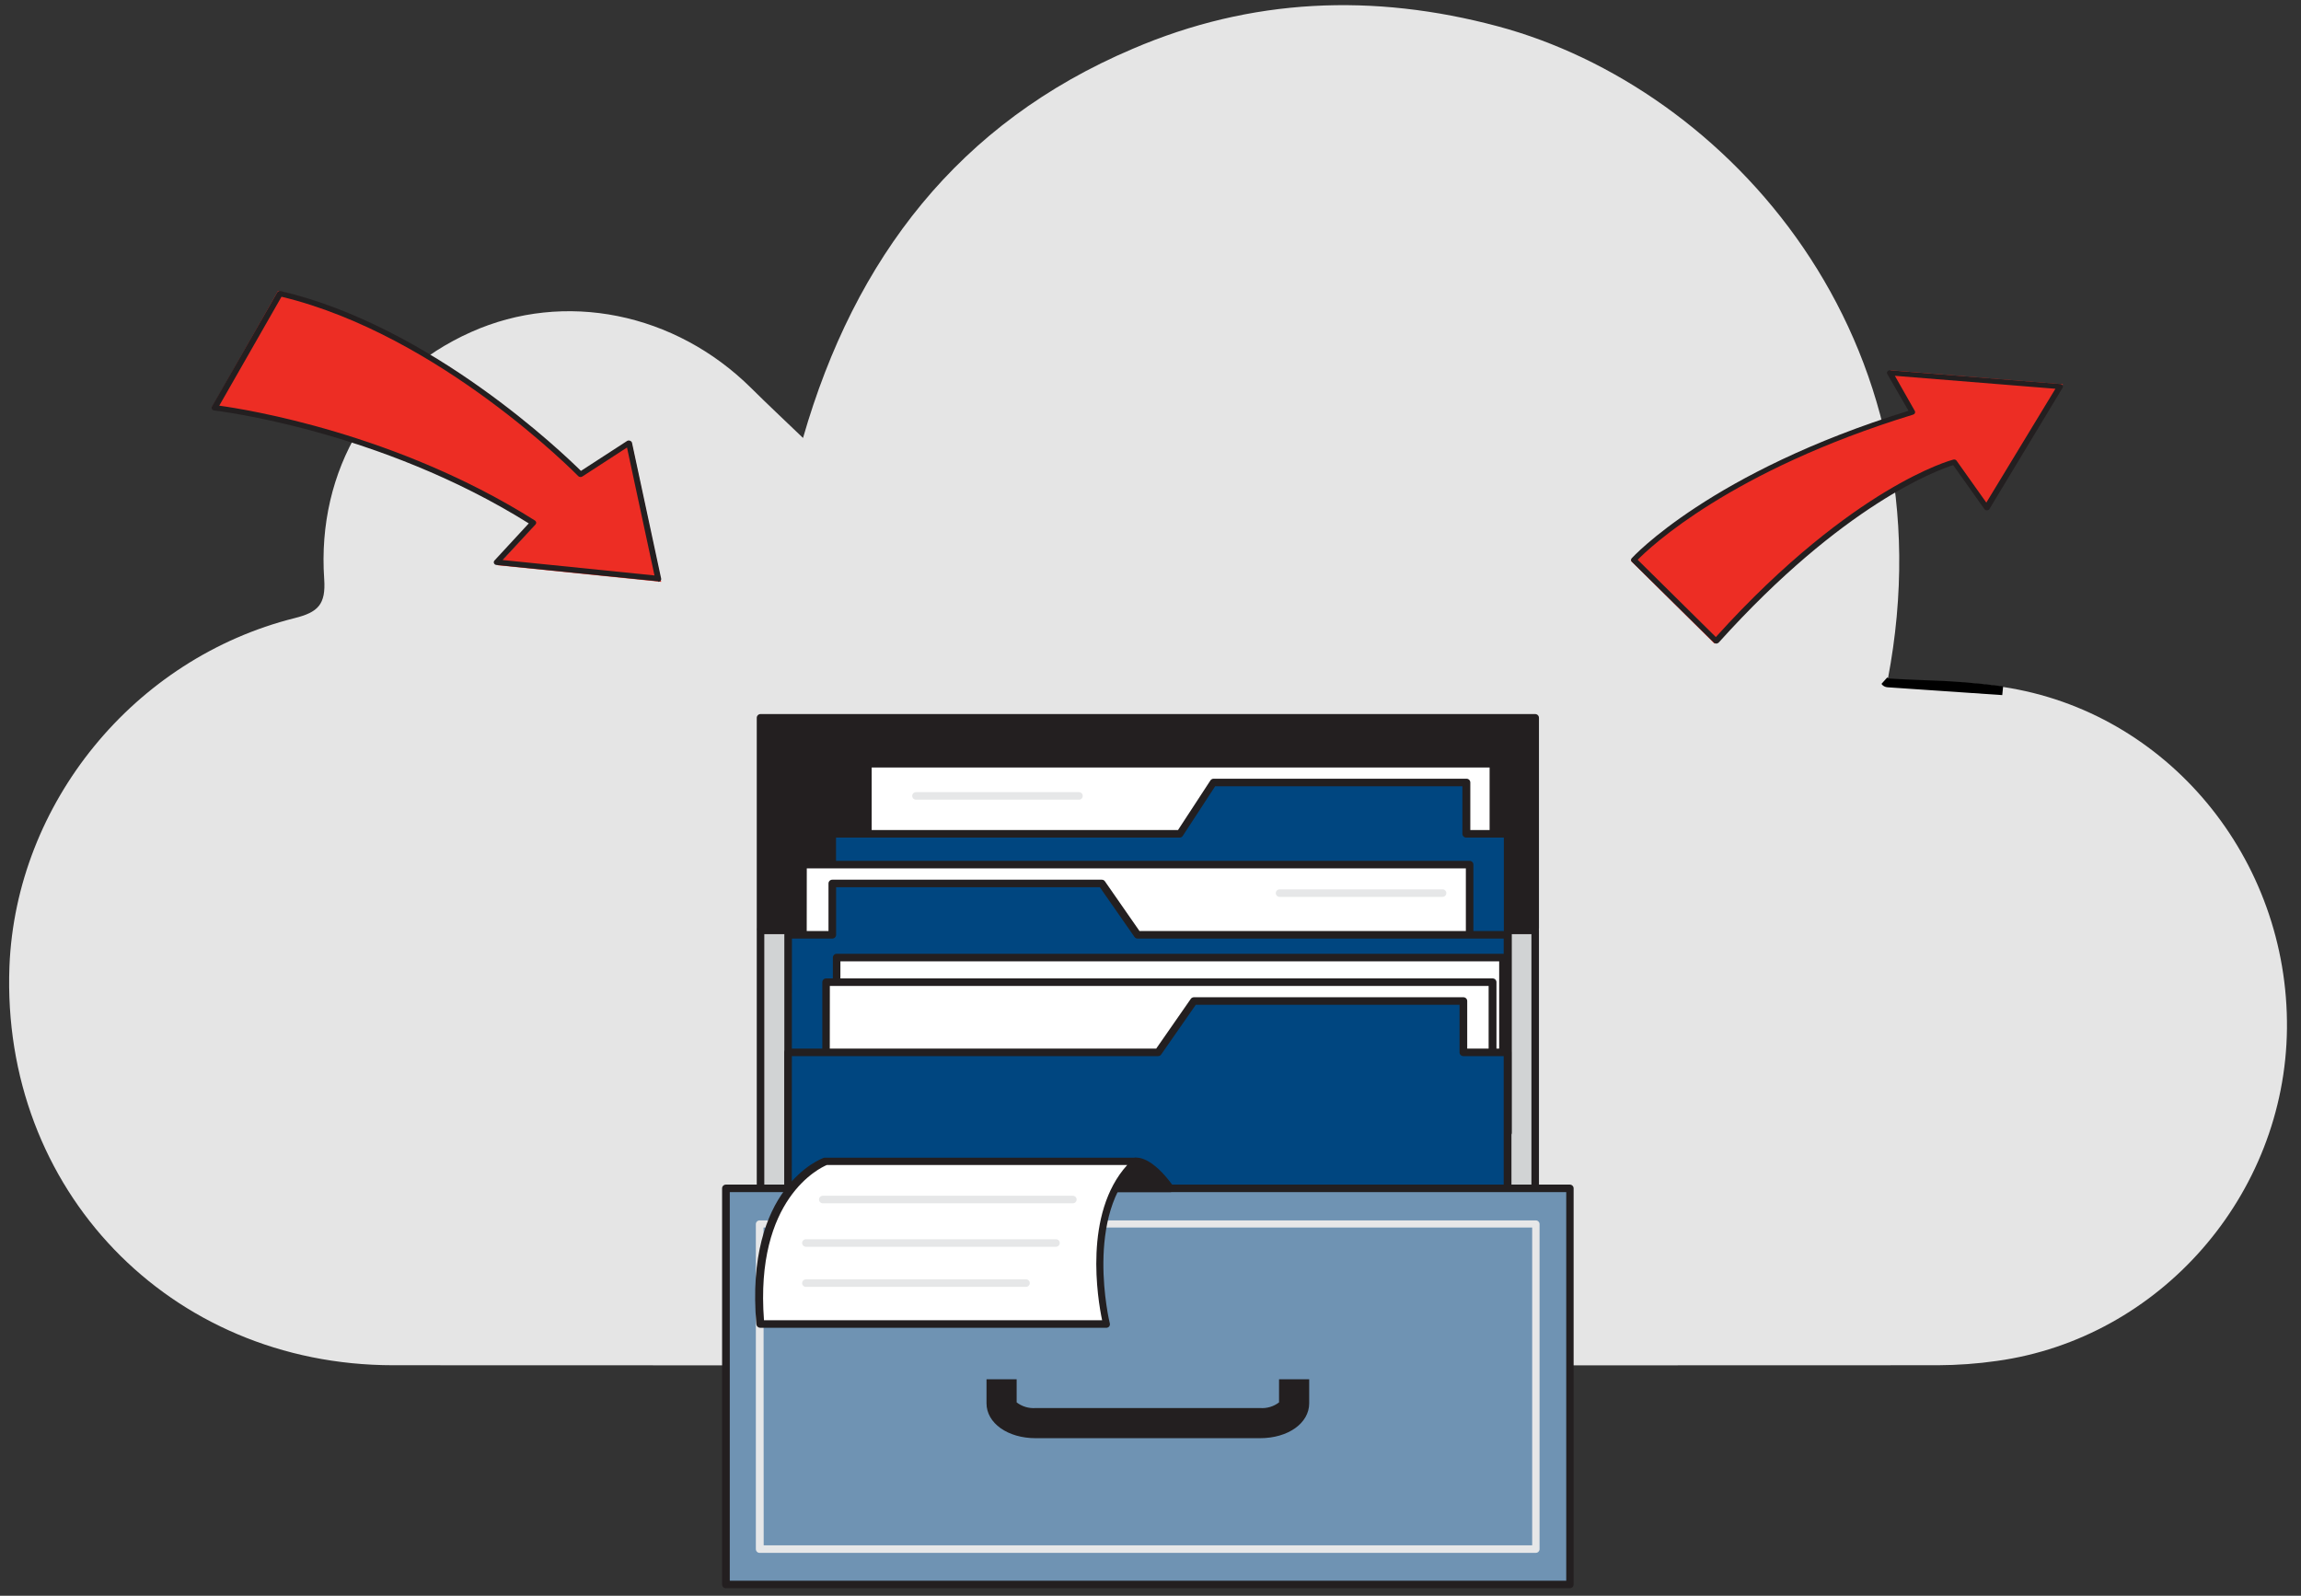 <svg width="261" height="181" viewBox="0 0 261 181" fill="none" xmlns="http://www.w3.org/2000/svg">
<rect x="0" y="0" width="261" height="181" fill="#333333" stroke="none"/>
<g clip-path="url(#clip0_931_23035)">
<path d="M91.086 49.676C88.838 47.513 86.992 45.795 85.205 44.017C76.581 35.469 64.05 32.905 53.408 37.675C42.39 42.607 35.911 53.283 36.774 65.694C36.971 68.566 36.065 69.446 33.441 70.105C15.174 74.677 1.814 91.132 1.071 109.612C0.105 134.913 19.209 154.838 44.578 154.855C102.976 154.889 161.385 154.889 219.806 154.855C222.048 154.846 224.287 154.684 226.507 154.367C245.004 151.803 259.202 135.563 259.407 116.698C259.612 97.397 245.842 80.712 227.191 77.917C222.917 77.276 218.489 77.302 214.13 77.062C221.558 38.264 195.872 9.955 169.913 2.988C155.766 -0.798 141.902 -0.234 128.448 5.552C108.763 13.921 96.967 29.238 91.086 49.676Z" fill="white" fill-opacity="0.87"/>
<path d="M214.13 77.456C215.506 77.541 216.891 77.601 218.276 77.652C221.243 77.73 224.204 77.961 227.148 78.344L214.13 77.456ZM214.13 77.456C214.069 77.452 214.01 77.435 213.956 77.406C213.903 77.376 213.857 77.335 213.822 77.285L214.13 77.456Z" fill="#231F20" stroke="black"/>
<path d="M174.136 105.535H86.266V153.256H174.136V105.535Z" fill="#D1D3D4"/>
<path d="M174.135 153.684H86.265C86.152 153.684 86.043 153.639 85.963 153.558C85.883 153.478 85.838 153.37 85.838 153.256V105.517C85.84 105.405 85.886 105.297 85.966 105.218C86.045 105.138 86.153 105.092 86.265 105.09H174.135C174.248 105.092 174.355 105.138 174.435 105.218C174.515 105.297 174.561 105.405 174.563 105.517V153.239C174.565 153.297 174.556 153.354 174.535 153.408C174.515 153.462 174.484 153.511 174.444 153.552C174.404 153.594 174.356 153.627 174.303 153.65C174.25 153.672 174.193 153.684 174.135 153.684ZM86.693 152.829H173.708V105.962H86.693V152.829Z" fill="#231F20"/>
<path d="M174.136 81.422H86.266V105.287H174.136V81.422Z" fill="#231F20"/>
<path d="M174.135 105.714H86.265C86.153 105.712 86.045 105.666 85.966 105.586C85.886 105.507 85.84 105.399 85.838 105.287V81.421C85.838 81.308 85.883 81.2 85.963 81.119C86.043 81.039 86.152 80.994 86.265 80.994H174.135C174.249 80.994 174.357 81.039 174.438 81.119C174.518 81.2 174.563 81.308 174.563 81.421V105.287C174.561 105.399 174.515 105.507 174.435 105.586C174.355 105.666 174.248 105.712 174.135 105.714ZM86.693 104.859H173.708V81.849H86.693V104.859Z" fill="#231F20"/>
<path d="M169.417 86.627H98.446V120.758H169.417V86.627Z" fill="white"/>
<path d="M169.417 121.185H98.471C98.359 121.183 98.251 121.137 98.171 121.058C98.092 120.978 98.046 120.871 98.044 120.758V86.627C98.044 86.514 98.089 86.405 98.169 86.325C98.249 86.245 98.358 86.2 98.471 86.2H169.417C169.53 86.2 169.639 86.245 169.719 86.325C169.799 86.405 169.844 86.514 169.844 86.627V120.758C169.844 120.871 169.799 120.98 169.719 121.06C169.639 121.14 169.53 121.185 169.417 121.185ZM98.873 120.331H168.964V87.055H98.873V120.331Z" fill="#231F20"/>
<path d="M166.306 94.577V88.756H137.603L133.808 94.577H94.403V128.477H171.007V94.577H166.306Z" fill="#004680"/>
<path d="M171.007 128.904H94.403C94.29 128.904 94.181 128.859 94.101 128.779C94.021 128.699 93.976 128.59 93.976 128.477V94.576C93.976 94.463 94.021 94.354 94.101 94.274C94.181 94.194 94.29 94.149 94.403 94.149H133.62L137.295 88.525C137.333 88.466 137.385 88.417 137.446 88.383C137.507 88.348 137.576 88.33 137.646 88.328H166.349C166.462 88.328 166.571 88.373 166.651 88.453C166.731 88.534 166.776 88.642 166.776 88.755V94.149H171.05C171.163 94.149 171.272 94.194 171.352 94.274C171.432 94.354 171.477 94.463 171.477 94.576V128.477C171.478 128.536 171.465 128.596 171.441 128.651C171.417 128.705 171.382 128.755 171.337 128.795C171.293 128.835 171.241 128.866 171.184 128.885C171.127 128.903 171.067 128.91 171.007 128.904ZM94.83 128.049H170.58V95.004H166.306C166.193 95.004 166.084 94.959 166.004 94.879C165.924 94.799 165.879 94.69 165.879 94.576V89.183H137.834L134.158 94.816C134.12 94.874 134.068 94.921 134.007 94.954C133.946 94.987 133.877 95.004 133.808 95.004H94.83V128.049Z" fill="#231F20"/>
<path d="M91.078 132.203H166.69V98.073H91.078V132.203Z" fill="white"/>
<path d="M166.699 132.631H91.086C90.973 132.631 90.864 132.586 90.784 132.505C90.704 132.425 90.659 132.317 90.659 132.203V98.072C90.659 97.959 90.704 97.85 90.784 97.77C90.864 97.69 90.973 97.645 91.086 97.645H166.699C166.812 97.645 166.921 97.69 167.001 97.77C167.081 97.85 167.126 97.959 167.126 98.072V132.203C167.126 132.317 167.081 132.425 167.001 132.505C166.921 132.586 166.812 132.631 166.699 132.631ZM91.479 131.776H166.271V98.5H91.513L91.479 131.776Z" fill="#231F20"/>
<path d="M94.403 106.03V100.209H124.978L129.03 106.03H171.007V139.922H89.394V106.03H94.403Z" fill="#004680"/>
<path d="M171.007 140.349H89.394C89.28 140.349 89.172 140.304 89.091 140.224C89.011 140.144 88.966 140.035 88.966 139.922V106.03C88.966 105.917 89.011 105.808 89.091 105.728C89.172 105.648 89.28 105.603 89.394 105.603H93.975V100.209C93.975 100.096 94.02 99.987 94.1 99.907C94.181 99.827 94.289 99.782 94.403 99.782H124.978C125.046 99.781 125.114 99.797 125.175 99.828C125.236 99.859 125.289 99.905 125.328 99.962L129.251 105.603H171.007C171.12 105.603 171.229 105.648 171.309 105.728C171.389 105.808 171.434 105.917 171.434 106.03V139.922C171.434 140.035 171.389 140.144 171.309 140.224C171.229 140.304 171.12 140.349 171.007 140.349ZM89.804 139.495H170.562V106.458H129.029C128.96 106.458 128.891 106.441 128.83 106.408C128.769 106.375 128.717 106.328 128.679 106.27L124.755 100.637H94.839V106.03C94.839 106.144 94.793 106.252 94.713 106.333C94.633 106.413 94.525 106.458 94.411 106.458H89.83L89.804 139.495Z" fill="#231F20"/>
<path d="M170.511 108.612H94.898V142.743H170.511V108.612Z" fill="white"/>
<path d="M170.511 143.178H94.899C94.785 143.178 94.677 143.133 94.596 143.053C94.516 142.973 94.471 142.864 94.471 142.751V108.612C94.471 108.498 94.516 108.39 94.596 108.31C94.677 108.229 94.785 108.184 94.899 108.184H170.511C170.625 108.184 170.733 108.229 170.813 108.31C170.894 108.39 170.939 108.498 170.939 108.612V142.751C170.939 142.864 170.894 142.973 170.813 143.053C170.733 143.133 170.625 143.178 170.511 143.178ZM95.292 142.324H170.05V109.039H95.326L95.292 142.324Z" fill="#231F20"/>
<path d="M169.314 111.407H93.702V145.538H169.314V111.407Z" fill="white"/>
<path d="M169.314 145.965H93.702C93.588 145.965 93.48 145.92 93.4 145.84C93.319 145.76 93.274 145.651 93.274 145.538V111.407C93.274 111.294 93.319 111.185 93.4 111.105C93.48 111.025 93.588 110.979 93.702 110.979H169.314C169.428 110.979 169.537 111.025 169.617 111.105C169.697 111.185 169.742 111.294 169.742 111.407V145.538C169.742 145.651 169.697 145.76 169.617 145.84C169.537 145.92 169.428 145.965 169.314 145.965ZM94.095 145.11H168.853V111.834H94.129L94.095 145.11Z" fill="#231F20"/>
<path d="M165.998 119.365V113.544H135.423L131.372 119.365H89.394V153.256H171.007V119.365H165.998Z" fill="#004680"/>
<path d="M171.007 153.684H89.394C89.28 153.684 89.172 153.638 89.091 153.558C89.011 153.478 88.966 153.369 88.966 153.256V119.365C88.966 119.251 89.011 119.143 89.091 119.062C89.172 118.982 89.28 118.937 89.394 118.937H131.149L135.072 113.296C135.112 113.239 135.164 113.194 135.225 113.162C135.286 113.131 135.354 113.115 135.423 113.116H165.998C166.111 113.116 166.22 113.161 166.3 113.241C166.38 113.322 166.425 113.43 166.425 113.544V118.937H171.007C171.12 118.937 171.229 118.982 171.309 119.062C171.389 119.143 171.434 119.251 171.434 119.365V153.256C171.434 153.369 171.389 153.478 171.309 153.558C171.229 153.638 171.12 153.684 171.007 153.684ZM89.804 152.829H170.562V119.792H165.981C165.867 119.792 165.759 119.747 165.679 119.667C165.598 119.587 165.553 119.478 165.553 119.365V113.971H135.637L131.713 119.604C131.675 119.662 131.623 119.709 131.562 119.742C131.501 119.775 131.432 119.792 131.363 119.792H89.821L89.804 152.829Z" fill="#231F20"/>
<path d="M178.059 134.793H82.342V179.72H178.059V134.793Z" fill="#6F93B3"/>
<path d="M178.067 180.147H82.333C82.22 180.147 82.111 180.102 82.031 180.022C81.951 179.942 81.906 179.833 81.906 179.72V134.793C81.906 134.68 81.951 134.571 82.031 134.491C82.111 134.411 82.22 134.366 82.333 134.366H178.067C178.18 134.366 178.289 134.411 178.369 134.491C178.449 134.571 178.494 134.68 178.494 134.793V179.72C178.494 179.833 178.449 179.942 178.369 180.022C178.289 180.102 178.18 180.147 178.067 180.147ZM82.778 179.293H177.657V135.221H82.778V179.293Z" fill="#231F20"/>
<path d="M174.204 176.138H86.163C86.049 176.138 85.941 176.093 85.861 176.013C85.78 175.933 85.735 175.824 85.735 175.711V138.853C85.735 138.74 85.78 138.631 85.861 138.551C85.941 138.471 86.049 138.426 86.163 138.426H174.204C174.317 138.426 174.426 138.471 174.506 138.551C174.586 138.631 174.631 138.74 174.631 138.853V175.754C174.62 175.859 174.571 175.958 174.492 176.029C174.413 176.1 174.31 176.139 174.204 176.138ZM86.624 175.284H173.793V139.238H86.607L86.624 175.284Z" fill="#E6E7E8"/>
<path d="M142.927 163.129H117.472C114.293 163.129 111.899 161.419 111.899 159.171V156.445H115.318V159.069C115.933 159.54 116.7 159.769 117.472 159.71H142.927C143.7 159.769 144.467 159.54 145.081 159.069V156.445H148.501V159.171C148.501 161.428 146.107 163.129 142.927 163.129Z" fill="#231F20"/>
<path d="M128.893 131.716C128.893 131.716 130.363 131.477 132.705 134.793H119.781C119.781 134.793 124.362 133.186 128.893 131.716Z" fill="#231F20"/>
<path d="M132.705 135.221H119.781C119.679 135.222 119.581 135.188 119.503 135.124C119.424 135.06 119.371 134.97 119.353 134.87C119.337 134.77 119.357 134.667 119.408 134.58C119.459 134.493 119.54 134.426 119.635 134.392C119.686 134.392 124.277 132.767 128.756 131.306H128.824C128.995 131.306 130.627 131.126 133.098 134.562C133.139 134.629 133.162 134.706 133.162 134.785C133.162 134.863 133.139 134.94 133.098 135.007C133.06 135.077 133.003 135.134 132.933 135.172C132.863 135.21 132.784 135.227 132.705 135.221ZM122.319 134.366H131.858C130.209 132.272 129.149 132.143 128.969 132.135C126.525 132.93 124.063 133.768 122.319 134.366Z" fill="#231F20"/>
<path d="M128.893 131.716H93.702C93.702 131.716 84.932 134.793 86.265 150.179H125.585C125.585 150.179 122.439 137.563 128.893 131.716Z" fill="white"/>
<path d="M125.542 150.607H86.222C86.115 150.605 86.013 150.564 85.934 150.492C85.855 150.419 85.805 150.32 85.795 150.213C84.453 134.682 93.146 131.409 93.488 131.314C93.533 131.306 93.579 131.306 93.625 131.314H128.815C128.901 131.316 128.985 131.342 129.055 131.392C129.125 131.441 129.179 131.51 129.21 131.59C129.24 131.67 129.246 131.758 129.226 131.841C129.206 131.925 129.161 132 129.097 132.058C122.909 137.665 125.849 150.008 125.884 150.102C125.899 150.165 125.9 150.231 125.887 150.295C125.873 150.358 125.846 150.418 125.807 150.47C125.737 150.545 125.643 150.594 125.542 150.607ZM86.658 149.752H125.012C124.507 147.35 122.875 137.648 127.858 132.144H93.787C93.026 132.46 85.607 135.922 86.658 149.752Z" fill="#231F20"/>
<path d="M116.379 145.965H91.411C91.297 145.965 91.189 145.92 91.109 145.84C91.028 145.76 90.983 145.651 90.983 145.538C90.986 145.425 91.031 145.318 91.111 145.238C91.191 145.158 91.298 145.113 91.411 145.11H116.379C116.492 145.11 116.601 145.155 116.681 145.236C116.761 145.316 116.806 145.424 116.806 145.538C116.806 145.651 116.761 145.76 116.681 145.84C116.601 145.92 116.492 145.965 116.379 145.965Z" fill="#E6E7E8"/>
<path d="M119.781 141.418H91.411C91.298 141.416 91.191 141.37 91.111 141.29C91.031 141.21 90.986 141.103 90.983 140.99C90.983 140.877 91.028 140.768 91.109 140.688C91.189 140.608 91.297 140.563 91.411 140.563H119.781C119.894 140.563 120.003 140.608 120.083 140.688C120.163 140.768 120.208 140.877 120.208 140.99C120.206 141.103 120.16 141.21 120.08 141.29C120.001 141.37 119.893 141.416 119.781 141.418Z" fill="#E6E7E8"/>
<path d="M121.695 136.486H93.325C93.212 136.486 93.103 136.441 93.023 136.361C92.943 136.281 92.898 136.172 92.898 136.058C92.898 135.945 92.943 135.836 93.023 135.756C93.103 135.676 93.212 135.631 93.325 135.631H121.695C121.808 135.631 121.917 135.676 121.997 135.756C122.077 135.836 122.122 135.945 122.122 136.058C122.122 136.172 122.077 136.281 121.997 136.361C121.917 136.441 121.808 136.486 121.695 136.486Z" fill="#E6E7E8"/>
<path d="M163.63 101.731H145.141C145.028 101.731 144.919 101.686 144.839 101.606C144.759 101.526 144.714 101.417 144.714 101.304C144.714 101.19 144.759 101.082 144.839 101.001C144.919 100.921 145.028 100.876 145.141 100.876H163.63C163.743 100.876 163.852 100.921 163.932 101.001C164.012 101.082 164.057 101.19 164.057 101.304C164.055 101.416 164.009 101.524 163.93 101.603C163.85 101.683 163.743 101.729 163.63 101.731Z" fill="#E6E7E8"/>
<path d="M122.388 90.704H103.899C103.786 90.704 103.677 90.659 103.597 90.579C103.517 90.499 103.472 90.39 103.472 90.277C103.472 90.164 103.517 90.055 103.597 89.975C103.677 89.895 103.786 89.85 103.899 89.85H122.388C122.501 89.85 122.61 89.895 122.69 89.975C122.77 90.055 122.815 90.164 122.815 90.277C122.815 90.39 122.77 90.499 122.69 90.579C122.61 90.659 122.501 90.704 122.388 90.704Z" fill="#E6E7E8"/>
<path d="M24 46.265C37.13 48.195 49.629 52.733 60.604 59.556L56.449 64.114L75 66L71.648 50.283L66.074 53.923C66.074 53.923 50.148 37.369 31.534 33L24 46.265Z" fill="#ED2D24"/>
<path d="M74.661 65.932H74.62L56.307 64.083C56.246 64.077 56.188 64.056 56.14 64.022C56.092 63.988 56.055 63.943 56.034 63.892C56.01 63.84 56.003 63.783 56.013 63.727C56.022 63.672 56.048 63.62 56.088 63.577L59.978 59.366C42.957 48.725 24.487 46.586 24.303 46.561C24.248 46.556 24.196 46.538 24.15 46.51C24.105 46.483 24.067 46.445 24.041 46.402C24.015 46.358 24.001 46.31 24 46.26C23.999 46.211 24.012 46.162 24.036 46.117L31.446 33.164C31.482 33.103 31.54 33.054 31.611 33.026C31.682 32.998 31.761 32.992 31.835 33.01C48.925 37.005 63.963 51.506 65.897 53.411L71.154 50.001C71.204 49.976 71.261 49.963 71.318 49.963C71.376 49.963 71.432 49.976 71.482 50.001C71.534 50.02 71.579 50.051 71.615 50.089C71.651 50.128 71.676 50.174 71.687 50.223L74.996 65.636C75.004 65.68 75.001 65.726 74.988 65.769C74.975 65.812 74.951 65.852 74.92 65.887C74.888 65.921 74.848 65.949 74.804 65.969C74.759 65.988 74.71 65.999 74.661 66V65.932ZM57.018 63.522L74.237 65.272L71.12 50.76L66.048 54.052C65.978 54.095 65.893 54.114 65.808 54.105C65.724 54.096 65.646 54.06 65.59 54.003C65.433 53.842 49.868 37.973 31.931 33.658L24.87 46.013C27.925 46.432 44.967 49.132 60.675 59.039C60.751 59.09 60.802 59.165 60.819 59.249C60.825 59.292 60.822 59.335 60.809 59.377C60.796 59.418 60.774 59.456 60.743 59.49L57.018 63.522Z" fill="#231F20"/>
<path d="M185 63.63C185 63.63 193.868 53.688 217.052 46.555L214.426 42L234 43.587L225.59 57.606L221.859 52.296C221.859 52.296 210.332 55.246 194.467 73L185 63.63Z" fill="#ED2D24"/>
<path d="M194.666 73C194.62 73 194.573 72.992 194.531 72.975C194.488 72.958 194.451 72.933 194.421 72.902L185.077 63.697C185.027 63.645 185 63.579 185 63.512C185 63.444 185.027 63.379 185.077 63.327C185.163 63.228 194.049 53.526 216.481 46.595L214.071 42.424C214.043 42.377 214.03 42.326 214.033 42.274C214.037 42.222 214.056 42.171 214.089 42.128C214.123 42.085 214.169 42.05 214.223 42.028C214.277 42.006 214.337 41.996 214.396 42.001L233.694 43.558C233.749 43.563 233.802 43.579 233.848 43.605C233.894 43.631 233.932 43.667 233.96 43.708C233.986 43.75 234 43.797 234 43.844C234 43.892 233.986 43.938 233.96 43.98L225.666 57.726C225.64 57.772 225.601 57.811 225.551 57.839C225.502 57.866 225.445 57.881 225.387 57.883C225.327 57.887 225.267 57.876 225.214 57.851C225.161 57.827 225.117 57.789 225.088 57.744L221.548 52.757C219.842 53.295 209.097 57.159 194.945 72.89C194.88 72.953 194.79 72.993 194.693 73H194.666ZM185.761 63.494L194.626 72.259C202.595 63.419 209.475 58.432 213.825 55.8C218.613 52.907 221.442 52.161 221.562 52.132C221.631 52.113 221.706 52.115 221.773 52.138C221.841 52.161 221.898 52.204 221.934 52.259L225.307 57.009L233.143 44.096L214.934 42.626L217.205 46.63C217.223 46.667 217.233 46.708 217.233 46.748C217.233 46.789 217.223 46.829 217.205 46.867C217.186 46.904 217.159 46.938 217.125 46.966C217.091 46.994 217.05 47.015 217.006 47.029C196.267 53.381 187.102 62.123 185.761 63.494Z" fill="#231F20"/>
</g>
<defs>
<clipPath id="clip0_931_23035">
<rect width="260" height="181" fill="white" transform="translate(0.5)"/>
</clipPath>
</defs>
</svg>
